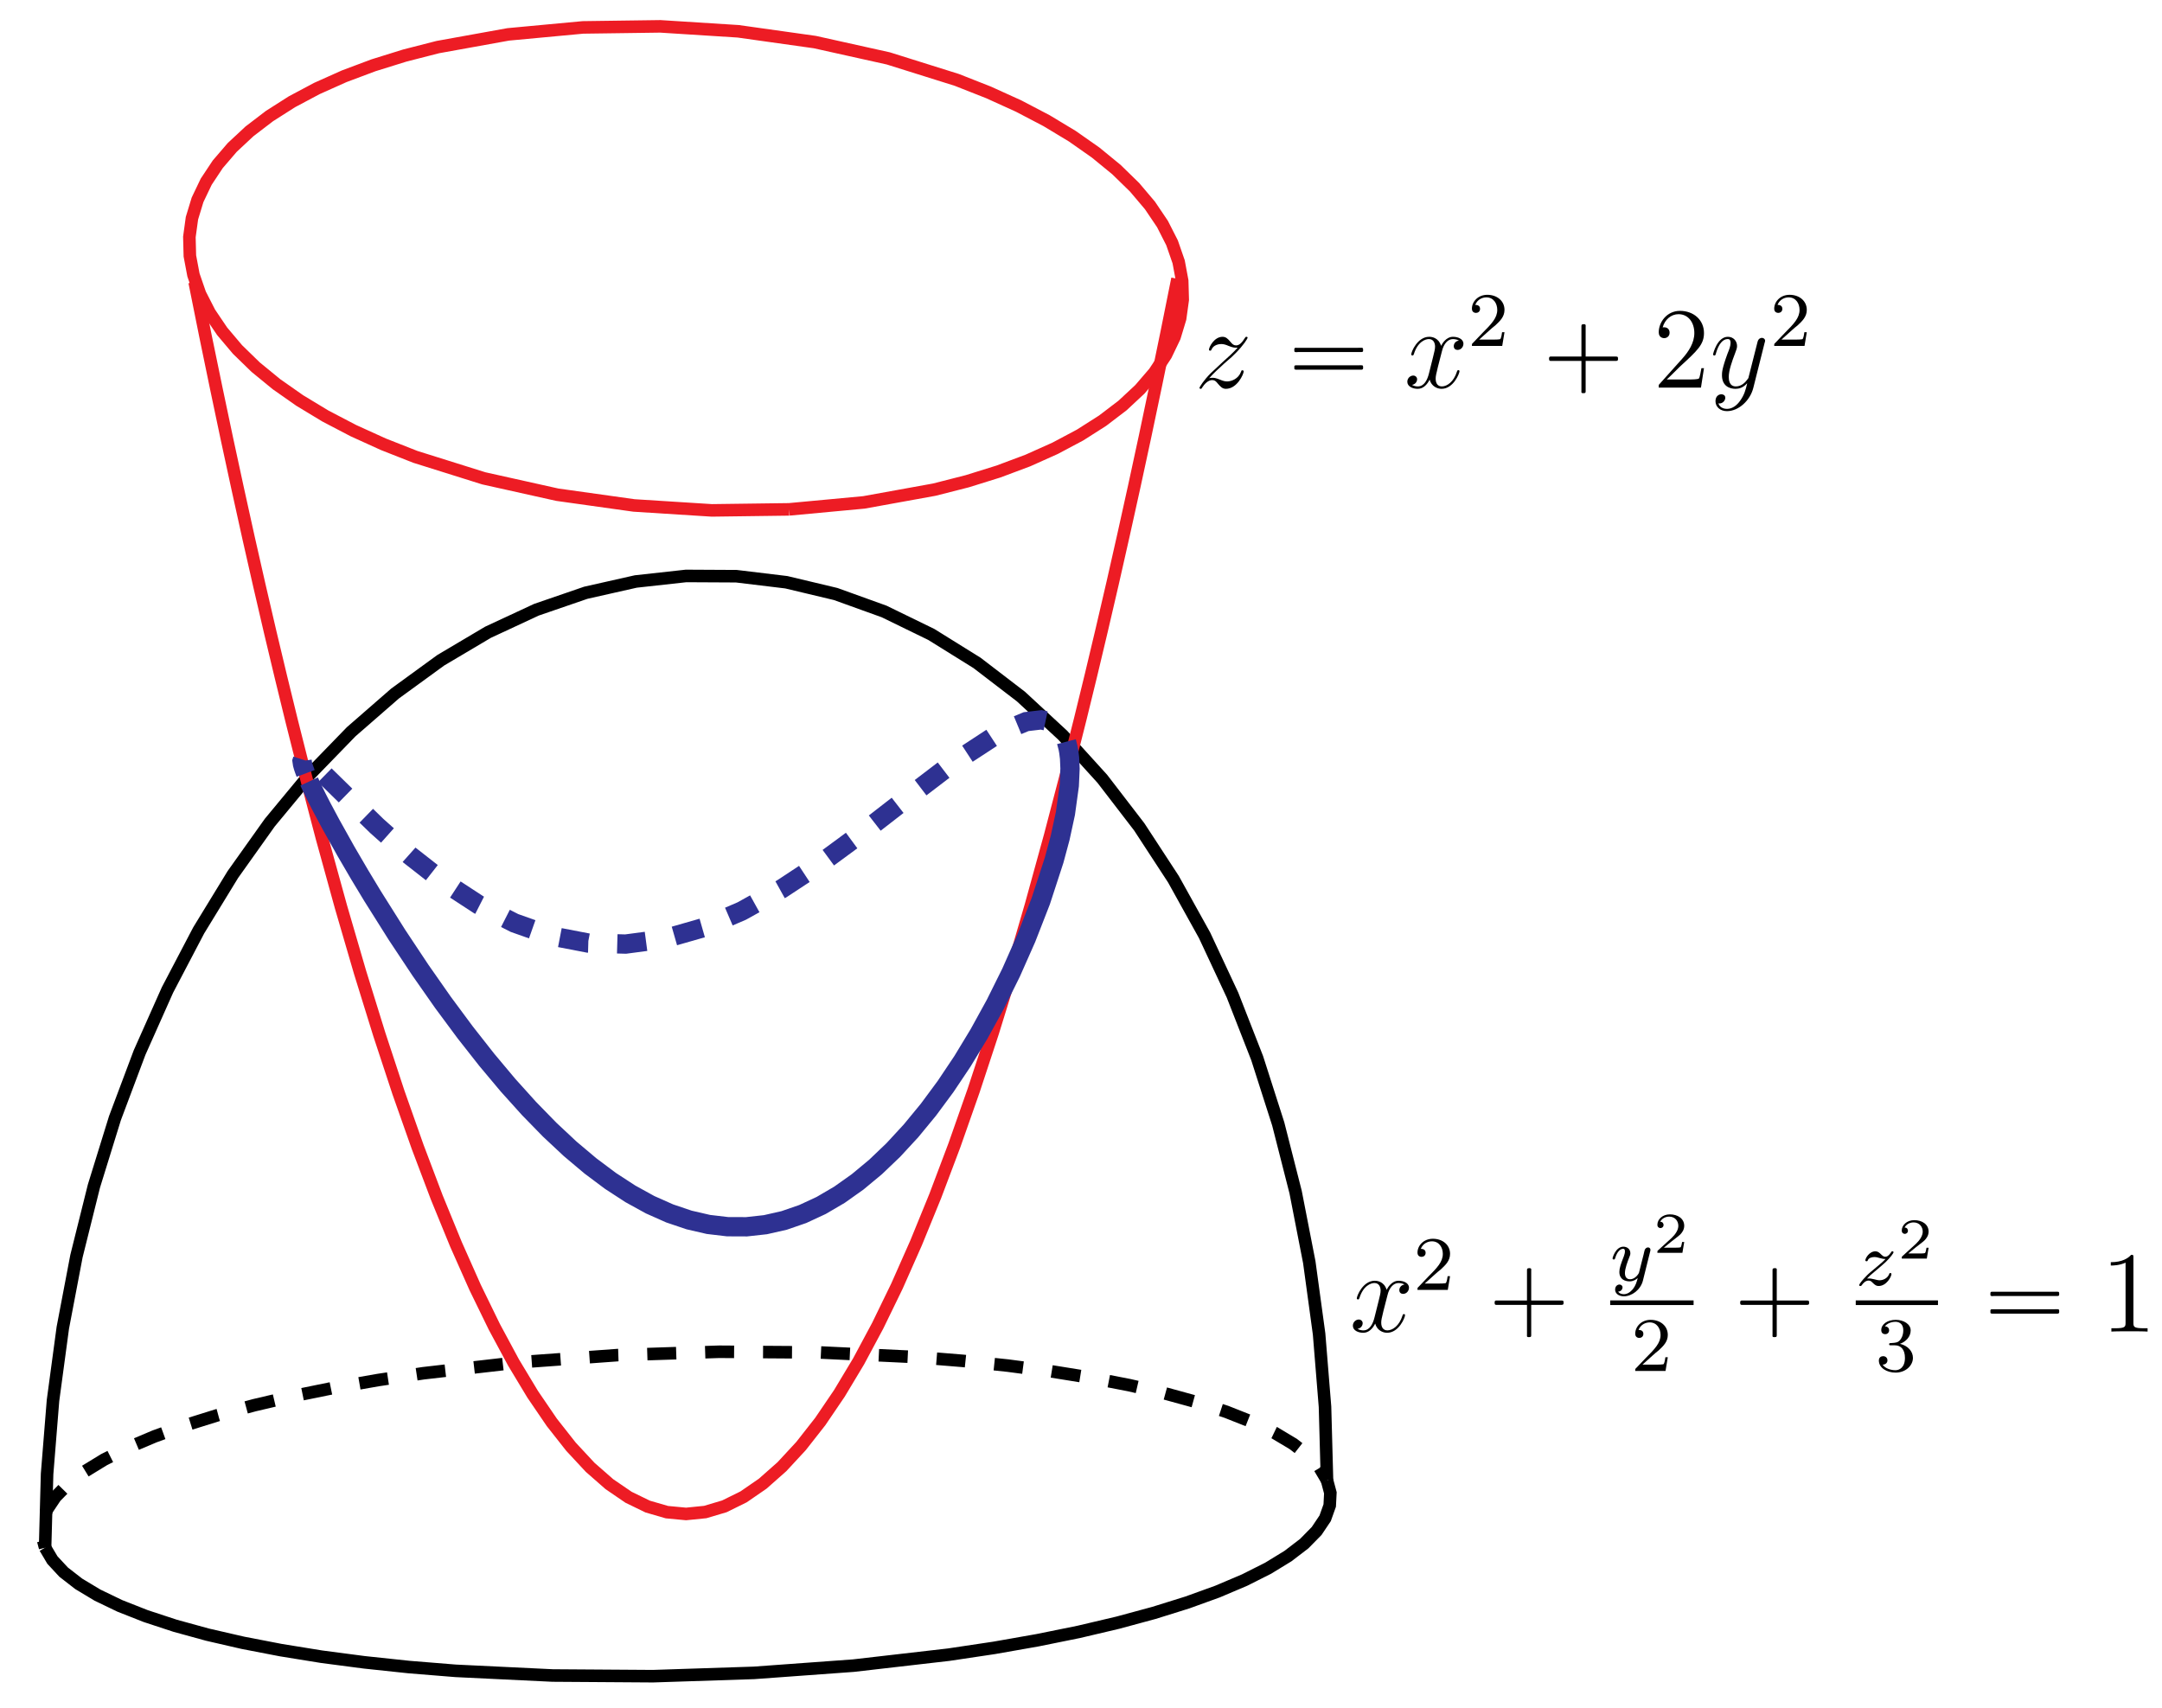 <?xml version="1.0" encoding="UTF-8"?>
<svg xmlns="http://www.w3.org/2000/svg" xmlns:xlink="http://www.w3.org/1999/xlink" width="224pt" height="177pt" viewBox="0 0 224 177" version="1.1">
<defs>
<g>
<symbol overflow="visible" id="glyph0-0">
<path style="stroke:none;" d=""/>
</symbol>
<symbol overflow="visible" id="glyph0-1">
<path style="stroke:none;" d="M 5.672 -4.875 C 5.281 -4.812 5.141 -4.516 5.141 -4.297 C 5.141 -4 5.359 -3.906 5.531 -3.906 C 5.891 -3.906 6.141 -4.219 6.141 -4.547 C 6.141 -5.047 5.562 -5.266 5.062 -5.266 C 4.344 -5.266 3.938 -4.547 3.828 -4.328 C 3.547 -5.219 2.812 -5.266 2.594 -5.266 C 1.375 -5.266 0.734 -3.703 0.734 -3.438 C 0.734 -3.391 0.781 -3.328 0.859 -3.328 C 0.953 -3.328 0.984 -3.406 1 -3.453 C 1.406 -4.781 2.219 -5.031 2.562 -5.031 C 3.094 -5.031 3.203 -4.531 3.203 -4.25 C 3.203 -3.984 3.125 -3.703 2.984 -3.125 L 2.578 -1.5 C 2.406 -0.781 2.062 -0.125 1.422 -0.125 C 1.359 -0.125 1.062 -0.125 0.812 -0.281 C 1.25 -0.359 1.344 -0.719 1.344 -0.859 C 1.344 -1.094 1.156 -1.25 0.938 -1.25 C 0.641 -1.25 0.328 -0.984 0.328 -0.609 C 0.328 -0.109 0.891 0.125 1.406 0.125 C 1.984 0.125 2.391 -0.328 2.641 -0.828 C 2.828 -0.125 3.438 0.125 3.875 0.125 C 5.094 0.125 5.734 -1.453 5.734 -1.703 C 5.734 -1.766 5.688 -1.812 5.625 -1.812 C 5.516 -1.812 5.5 -1.75 5.469 -1.656 C 5.141 -0.609 4.453 -0.125 3.906 -0.125 C 3.484 -0.125 3.266 -0.438 3.266 -0.922 C 3.266 -1.188 3.312 -1.375 3.5 -2.156 L 3.922 -3.797 C 4.094 -4.5 4.5 -5.031 5.062 -5.031 C 5.078 -5.031 5.422 -5.031 5.672 -4.875 Z M 5.672 -4.875 "/>
</symbol>
<symbol overflow="visible" id="glyph0-2">
<path style="stroke:none;" d="M 1.516 -0.969 C 2.031 -1.547 2.453 -1.922 3.047 -2.469 C 3.766 -3.078 4.078 -3.375 4.25 -3.562 C 5.078 -4.391 5.5 -5.078 5.5 -5.172 C 5.5 -5.266 5.406 -5.266 5.375 -5.266 C 5.297 -5.266 5.266 -5.219 5.219 -5.141 C 4.906 -4.625 4.625 -4.375 4.312 -4.375 C 4.062 -4.375 3.938 -4.484 3.703 -4.766 C 3.453 -5.062 3.25 -5.266 2.906 -5.266 C 2.031 -5.266 1.5 -4.188 1.5 -3.938 C 1.5 -3.891 1.516 -3.828 1.625 -3.828 C 1.719 -3.828 1.734 -3.875 1.766 -3.953 C 1.969 -4.438 2.547 -4.516 2.766 -4.516 C 3.031 -4.516 3.266 -4.438 3.516 -4.328 C 3.969 -4.141 4.156 -4.141 4.281 -4.141 C 4.359 -4.141 4.406 -4.141 4.469 -4.141 C 4.078 -3.688 3.438 -3.109 2.891 -2.625 L 1.688 -1.5 C 0.953 -0.766 0.516 -0.062 0.516 0.031 C 0.516 0.094 0.578 0.125 0.641 0.125 C 0.719 0.125 0.734 0.109 0.812 -0.031 C 1 -0.328 1.391 -0.781 1.828 -0.781 C 2.078 -0.781 2.203 -0.688 2.438 -0.391 C 2.672 -0.125 2.875 0.125 3.25 0.125 C 4.422 0.125 5.094 -1.406 5.094 -1.672 C 5.094 -1.719 5.078 -1.797 4.953 -1.797 C 4.859 -1.797 4.859 -1.75 4.812 -1.625 C 4.547 -0.922 3.844 -0.641 3.375 -0.641 C 3.125 -0.641 2.891 -0.719 2.641 -0.828 C 2.156 -1.016 2.031 -1.016 1.875 -1.016 C 1.75 -1.016 1.625 -1.016 1.516 -0.969 Z M 1.516 -0.969 "/>
</symbol>
<symbol overflow="visible" id="glyph0-3">
<path style="stroke:none;" d="M 3.141 1.344 C 2.828 1.797 2.359 2.203 1.766 2.203 C 1.625 2.203 1.047 2.172 0.875 1.625 C 0.906 1.641 0.969 1.641 0.984 1.641 C 1.344 1.641 1.594 1.328 1.594 1.047 C 1.594 0.781 1.359 0.688 1.188 0.688 C 0.984 0.688 0.578 0.828 0.578 1.406 C 0.578 2.016 1.094 2.438 1.766 2.438 C 2.969 2.438 4.172 1.344 4.5 0.016 L 5.672 -4.656 C 5.688 -4.703 5.719 -4.781 5.719 -4.859 C 5.719 -5.031 5.562 -5.156 5.391 -5.156 C 5.281 -5.156 5.031 -5.109 4.938 -4.75 L 4.047 -1.234 C 4 -1.016 4 -0.984 3.891 -0.859 C 3.656 -0.531 3.266 -0.125 2.688 -0.125 C 2.016 -0.125 1.953 -0.781 1.953 -1.094 C 1.953 -1.781 2.281 -2.703 2.609 -3.562 C 2.734 -3.906 2.812 -4.078 2.812 -4.312 C 2.812 -4.812 2.453 -5.266 1.859 -5.266 C 0.766 -5.266 0.328 -3.531 0.328 -3.438 C 0.328 -3.391 0.375 -3.328 0.453 -3.328 C 0.562 -3.328 0.578 -3.375 0.625 -3.547 C 0.906 -4.547 1.359 -5.031 1.828 -5.031 C 1.938 -5.031 2.141 -5.031 2.141 -4.641 C 2.141 -4.328 2.016 -3.984 1.828 -3.531 C 1.25 -1.953 1.25 -1.562 1.25 -1.281 C 1.25 -0.141 2.062 0.125 2.656 0.125 C 3 0.125 3.438 0.016 3.844 -0.438 L 3.859 -0.422 C 3.688 0.281 3.562 0.75 3.141 1.344 Z M 3.141 1.344 "/>
</symbol>
<symbol overflow="visible" id="glyph1-0">
<path style="stroke:none;" d=""/>
</symbol>
<symbol overflow="visible" id="glyph1-1">
<path style="stroke:none;" d="M 2.25 -1.625 C 2.375 -1.75 2.703 -2.016 2.844 -2.125 C 3.328 -2.578 3.797 -3.016 3.797 -3.734 C 3.797 -4.688 3 -5.297 2.016 -5.297 C 1.047 -5.297 0.422 -4.578 0.422 -3.859 C 0.422 -3.469 0.734 -3.422 0.844 -3.422 C 1.016 -3.422 1.266 -3.531 1.266 -3.844 C 1.266 -4.25 0.859 -4.25 0.766 -4.25 C 1 -4.844 1.531 -5.031 1.922 -5.031 C 2.656 -5.031 3.047 -4.406 3.047 -3.734 C 3.047 -2.906 2.469 -2.297 1.516 -1.344 L 0.516 -0.297 C 0.422 -0.219 0.422 -0.203 0.422 0 L 3.562 0 L 3.797 -1.422 L 3.547 -1.422 C 3.531 -1.266 3.469 -0.875 3.375 -0.719 C 3.328 -0.656 2.719 -0.656 2.594 -0.656 L 1.172 -0.656 Z M 2.25 -1.625 "/>
</symbol>
<symbol overflow="visible" id="glyph1-2">
<path style="stroke:none;" d="M 2.016 -2.656 C 2.641 -2.656 3.047 -2.203 3.047 -1.359 C 3.047 -0.359 2.484 -0.078 2.062 -0.078 C 1.625 -0.078 1.016 -0.234 0.734 -0.656 C 1.031 -0.656 1.234 -0.844 1.234 -1.094 C 1.234 -1.359 1.047 -1.531 0.781 -1.531 C 0.578 -1.531 0.344 -1.406 0.344 -1.078 C 0.344 -0.328 1.156 0.172 2.078 0.172 C 3.125 0.172 3.875 -0.562 3.875 -1.359 C 3.875 -2.031 3.344 -2.625 2.531 -2.812 C 3.156 -3.031 3.641 -3.562 3.641 -4.203 C 3.641 -4.844 2.922 -5.297 2.094 -5.297 C 1.234 -5.297 0.594 -4.844 0.594 -4.234 C 0.594 -3.938 0.781 -3.812 1 -3.812 C 1.25 -3.812 1.406 -3.984 1.406 -4.219 C 1.406 -4.516 1.141 -4.625 0.969 -4.625 C 1.312 -5.062 1.922 -5.094 2.062 -5.094 C 2.266 -5.094 2.875 -5.031 2.875 -4.203 C 2.875 -3.656 2.641 -3.312 2.531 -3.188 C 2.297 -2.938 2.109 -2.922 1.625 -2.891 C 1.469 -2.891 1.406 -2.875 1.406 -2.766 C 1.406 -2.656 1.484 -2.656 1.625 -2.656 Z M 2.016 -2.656 "/>
</symbol>
<symbol overflow="visible" id="glyph2-0">
<path style="stroke:none;" d=""/>
</symbol>
<symbol overflow="visible" id="glyph2-1">
<path style="stroke:none;" d="M 4.328 -3.219 L 1.25 -3.219 C 1.188 -3.219 1.094 -3.234 1.031 -3.188 C 0.953 -3.125 0.969 -2.953 0.984 -2.875 C 1.016 -2.766 1.094 -2.766 1.188 -2.766 L 4.328 -2.766 L 4.328 0.312 C 4.328 0.375 4.312 0.469 4.344 0.531 C 4.406 0.594 4.594 0.578 4.672 0.562 C 4.766 0.531 4.766 0.453 4.766 0.375 L 4.766 -2.766 L 7.859 -2.766 C 7.906 -2.766 8.016 -2.766 8.062 -2.797 C 8.141 -2.859 8.125 -3.031 8.109 -3.125 C 8.078 -3.219 8 -3.219 7.906 -3.219 L 4.766 -3.219 L 4.766 -6.297 C 4.766 -6.359 4.781 -6.453 4.75 -6.516 C 4.688 -6.594 4.5 -6.578 4.422 -6.547 C 4.328 -6.531 4.328 -6.438 4.328 -6.359 Z M 4.328 -3.219 "/>
</symbol>
<symbol overflow="visible" id="glyph2-2">
<path style="stroke:none;" d="M 1.047 -4.109 C 0.953 -4.062 0.984 -3.938 0.984 -3.859 C 0.984 -3.828 0.984 -3.797 0.984 -3.75 C 1 -3.734 1.031 -3.703 1.062 -3.688 C 1.156 -3.656 1.297 -3.688 1.406 -3.688 L 7.625 -3.688 C 7.719 -3.688 7.828 -3.688 7.922 -3.688 C 7.969 -3.688 8.031 -3.688 8.062 -3.719 C 8.109 -3.75 8.109 -3.812 8.109 -3.875 C 8.109 -3.969 8.125 -4.094 8.016 -4.125 C 7.875 -4.141 7.719 -4.125 7.578 -4.125 L 1.219 -4.125 C 1.172 -4.125 1.094 -4.141 1.047 -4.109 Z M 1.047 -2.297 C 0.953 -2.25 0.984 -2.125 0.984 -2.047 C 0.984 -2.016 0.984 -1.969 0.984 -1.938 C 1 -1.906 1.031 -1.891 1.062 -1.875 C 1.156 -1.844 1.297 -1.859 1.406 -1.859 L 7.625 -1.859 C 7.719 -1.859 7.828 -1.859 7.922 -1.859 C 7.969 -1.859 8.031 -1.859 8.062 -1.906 C 8.109 -1.938 8.109 -2 8.109 -2.062 C 8.109 -2.156 8.125 -2.281 8.016 -2.312 C 7.875 -2.328 7.719 -2.312 7.578 -2.312 L 1.219 -2.312 C 1.172 -2.312 1.094 -2.312 1.047 -2.297 Z M 1.047 -2.297 "/>
</symbol>
<symbol overflow="visible" id="glyph3-0">
<path style="stroke:none;" d=""/>
</symbol>
<symbol overflow="visible" id="glyph3-1">
<path style="stroke:none;" d="M 4.125 -3 C 4.156 -3.109 4.156 -3.125 4.156 -3.188 C 4.156 -3.391 4 -3.438 3.906 -3.438 C 3.859 -3.438 3.688 -3.422 3.578 -3.219 C 3.562 -3.172 3.484 -2.891 3.453 -2.719 L 2.969 -0.812 C 2.969 -0.781 2.625 -0.141 2.047 -0.141 C 1.656 -0.141 1.516 -0.438 1.516 -0.781 C 1.516 -1.25 1.781 -1.953 1.969 -2.422 C 2.047 -2.625 2.078 -2.688 2.078 -2.844 C 2.078 -3.281 1.719 -3.516 1.359 -3.516 C 0.562 -3.516 0.234 -2.391 0.234 -2.297 C 0.234 -2.219 0.297 -2.188 0.359 -2.188 C 0.469 -2.188 0.469 -2.234 0.5 -2.312 C 0.703 -3.016 1.047 -3.297 1.328 -3.297 C 1.453 -3.297 1.516 -3.219 1.516 -3.031 C 1.516 -2.859 1.453 -2.672 1.406 -2.531 C 1.078 -1.688 0.938 -1.281 0.938 -0.906 C 0.938 -0.125 1.531 0.078 2 0.078 C 2.375 0.078 2.641 -0.094 2.844 -0.266 C 2.719 0.172 2.641 0.484 2.344 0.875 C 2.078 1.188 1.766 1.406 1.406 1.406 C 1.266 1.406 0.969 1.375 0.812 1.141 C 1.234 1.109 1.266 0.75 1.266 0.703 C 1.266 0.516 1.109 0.406 0.953 0.406 C 0.766 0.406 0.5 0.547 0.5 0.938 C 0.5 1.312 0.844 1.625 1.406 1.625 C 2.219 1.625 3.125 0.969 3.375 0.016 Z M 4.125 -3 "/>
</symbol>
<symbol overflow="visible" id="glyph3-2">
<path style="stroke:none;" d="M 1.156 -0.688 C 1.438 -0.984 1.531 -1.078 2.234 -1.656 C 2.312 -1.734 2.875 -2.188 3.094 -2.406 C 3.594 -2.891 3.906 -3.328 3.906 -3.422 C 3.906 -3.484 3.844 -3.516 3.781 -3.516 C 3.703 -3.516 3.703 -3.5 3.625 -3.375 C 3.375 -3.016 3.203 -2.953 3.047 -2.953 C 2.906 -2.953 2.812 -3.016 2.641 -3.172 C 2.438 -3.375 2.281 -3.516 2.031 -3.516 C 1.391 -3.516 0.984 -2.797 0.984 -2.578 C 0.984 -2.578 0.984 -2.484 1.109 -2.484 C 1.188 -2.484 1.219 -2.516 1.25 -2.609 C 1.344 -2.844 1.688 -2.922 1.922 -2.922 C 2.109 -2.922 2.297 -2.875 2.5 -2.812 C 2.828 -2.719 2.906 -2.719 3.078 -2.719 C 2.922 -2.547 2.688 -2.328 2.078 -1.828 C 1.75 -1.547 1.406 -1.281 1.188 -1.062 C 0.609 -0.484 0.344 -0.094 0.344 -0.016 C 0.344 0.062 0.406 0.078 0.469 0.078 C 0.547 0.078 0.562 0.062 0.609 0 C 0.766 -0.234 1.016 -0.484 1.312 -0.484 C 1.5 -0.484 1.578 -0.422 1.734 -0.266 C 1.984 -0.016 2.125 0.078 2.359 0.078 C 3.188 0.078 3.688 -0.906 3.688 -1.156 C 3.688 -1.234 3.641 -1.266 3.562 -1.266 C 3.484 -1.266 3.469 -1.219 3.438 -1.125 C 3.281 -0.734 2.844 -0.516 2.453 -0.516 C 2.297 -0.516 2.125 -0.562 1.875 -0.625 C 1.547 -0.703 1.469 -0.703 1.344 -0.703 C 1.266 -0.703 1.219 -0.703 1.156 -0.688 Z M 1.156 -0.688 "/>
</symbol>
<symbol overflow="visible" id="glyph4-0">
<path style="stroke:none;" d=""/>
</symbol>
<symbol overflow="visible" id="glyph4-1">
<path style="stroke:none;" d="M 3.219 -1.125 L 3 -1.125 C 2.984 -1.031 2.922 -0.641 2.844 -0.578 C 2.797 -0.531 2.312 -0.531 2.219 -0.531 L 1.109 -0.531 L 1.875 -1.156 C 2.078 -1.328 2.609 -1.703 2.797 -1.891 C 2.969 -2.062 3.219 -2.375 3.219 -2.797 C 3.219 -3.547 2.547 -3.984 1.734 -3.984 C 0.969 -3.984 0.438 -3.469 0.438 -2.906 C 0.438 -2.609 0.688 -2.562 0.75 -2.562 C 0.906 -2.562 1.078 -2.672 1.078 -2.891 C 1.078 -3.016 1 -3.219 0.734 -3.219 C 0.875 -3.516 1.234 -3.75 1.656 -3.75 C 2.281 -3.75 2.609 -3.281 2.609 -2.797 C 2.609 -2.375 2.328 -1.938 1.922 -1.547 L 0.5 -0.25 C 0.438 -0.188 0.438 -0.188 0.438 0 L 3.031 0 Z M 3.219 -1.125 "/>
</symbol>
<symbol overflow="visible" id="glyph5-0">
<path style="stroke:none;" d=""/>
</symbol>
<symbol overflow="visible" id="glyph5-1">
<path style="stroke:none;" d="M 3.438 -7.656 C 3.438 -7.938 3.438 -7.953 3.203 -7.953 C 2.922 -7.625 2.312 -7.188 1.094 -7.188 L 1.094 -6.844 C 1.359 -6.844 1.953 -6.844 2.625 -7.141 L 2.625 -0.922 C 2.625 -0.484 2.578 -0.344 1.531 -0.344 L 1.156 -0.344 L 1.156 0 C 1.484 -0.031 2.641 -0.031 3.031 -0.031 C 3.438 -0.031 4.578 -0.031 4.906 0 L 4.906 -0.344 L 4.531 -0.344 C 3.484 -0.344 3.438 -0.484 3.438 -0.922 Z M 3.438 -7.656 "/>
</symbol>
<symbol overflow="visible" id="glyph5-2">
<path style="stroke:none;" d="M 5.266 -2.016 L 5 -2.016 C 4.953 -1.812 4.859 -1.141 4.75 -0.953 C 4.656 -0.844 3.984 -0.844 3.625 -0.844 L 1.406 -0.844 C 1.734 -1.125 2.469 -1.891 2.766 -2.172 C 4.594 -3.844 5.266 -4.469 5.266 -5.656 C 5.266 -7.031 4.172 -7.953 2.781 -7.953 C 1.406 -7.953 0.578 -6.766 0.578 -5.734 C 0.578 -5.125 1.109 -5.125 1.141 -5.125 C 1.406 -5.125 1.703 -5.312 1.703 -5.688 C 1.703 -6.031 1.484 -6.25 1.141 -6.25 C 1.047 -6.25 1.016 -6.25 0.984 -6.234 C 1.203 -7.047 1.859 -7.609 2.625 -7.609 C 3.641 -7.609 4.266 -6.75 4.266 -5.656 C 4.266 -4.641 3.688 -3.75 3 -2.984 L 0.578 -0.281 L 0.578 0 L 4.953 0 Z M 5.266 -2.016 "/>
</symbol>
</g>
</defs>
<g id="surface1">
<path style="fill:none;stroke-width:13;stroke-linecap:butt;stroke-linejoin:miter;stroke:rgb(0%,0%,0%);stroke-opacity:1;stroke-miterlimit:10;" d="M 46.719 166.523 L 54.297 153.711 L 65.938 141.172 L 81.523 129.062 L 101.016 117.344 L 124.219 106.172 L 151.094 95.586 L 181.406 85.625 L 214.961 76.406 L 251.602 67.969 L 291.055 60.352 L 333.086 53.555 L 377.461 47.734 L 423.867 42.812 L 472.07 38.906 L 572.578 34.062 L 676.484 33.359 L 781.25 36.797 L 884.258 44.297 L 983.008 55.664 L 1030 62.695 L 1075.039 70.625 L 1117.812 79.297 L 1158.125 88.789 L 1195.625 98.945 L 1230.156 109.727 L 1261.484 121.055 L 1289.453 132.93 L 1313.828 145.195 L 1334.453 157.812 L 1351.289 170.703 L 1364.141 183.789 L 1372.969 196.953 L 1377.695 210.195 L 1378.359 223.32 L 1374.883 236.367 " transform="matrix(0.1,0,0,-0.1,0,177)"/>
<path style="fill:none;stroke-width:13;stroke-linecap:butt;stroke-linejoin:miter;stroke:rgb(0%,0%,0%);stroke-opacity:1;stroke-dasharray:30,30;stroke-dashoffset:15;stroke-miterlimit:10;" d="M 1374.883 236.367 L 1367.305 249.18 L 1355.664 261.68 L 1340.078 273.828 L 1320.586 285.508 L 1297.344 296.68 L 1270.508 307.305 L 1240.195 317.227 L 1206.641 326.445 L 1170.039 334.883 L 1130.547 342.539 L 1088.516 349.297 L 1044.141 355.156 L 997.734 360.039 L 949.531 363.984 L 849.023 368.789 L 745.117 369.492 L 640.352 366.055 L 537.344 358.555 L 438.594 347.227 L 391.602 340.156 L 346.562 332.266 L 303.789 323.555 L 263.477 314.102 L 225.977 303.945 L 191.445 293.164 L 160.117 281.797 L 132.148 269.961 L 107.773 257.695 L 87.148 245.078 L 70.312 232.188 L 57.461 219.102 L 48.633 205.898 L 43.906 192.695 L 43.242 179.531 L 46.719 166.523 " transform="matrix(0.1,0,0,-0.1,0,177)"/>
<path style="fill:none;stroke-width:13;stroke-linecap:butt;stroke-linejoin:miter;stroke:rgb(0%,0%,0%);stroke-opacity:1;stroke-miterlimit:10;" d="M 1374.883 236.367 L 1372.812 312.5 L 1366.68 387.969 L 1356.523 462.266 L 1342.344 534.961 L 1324.336 605.586 L 1302.5 673.75 L 1276.992 738.984 L 1248.047 800.938 L 1215.742 859.141 L 1180.352 913.32 L 1142.07 963.125 L 1101.133 1008.203 L 1057.773 1048.32 L 1012.266 1083.203 L 964.922 1112.656 L 916.016 1136.484 L 865.82 1154.57 L 814.688 1166.758 L 762.891 1173.008 L 710.82 1173.281 L 658.711 1167.539 L 606.914 1155.859 L 555.781 1138.281 L 505.586 1114.922 L 456.68 1085.938 L 409.336 1051.484 L 363.828 1011.836 L 320.469 967.148 L 279.531 917.734 L 241.25 863.945 L 205.859 806.055 L 173.555 744.414 L 144.609 679.453 L 119.102 611.523 L 97.305 541.094 L 79.219 468.555 L 65.078 394.336 L 54.922 318.984 L 48.789 242.852 L 46.719 166.523 " transform="matrix(0.1,0,0,-0.1,0,177)"/>
<path style="fill:none;stroke-width:13;stroke-linecap:butt;stroke-linejoin:miter;stroke:rgb(92.94%,10.979%,14.119%);stroke-opacity:1;stroke-miterlimit:10;" d="M 817.617 1242.266 L 895.078 1249.492 L 968.008 1262.695 L 1002.188 1271.406 L 1034.609 1281.523 L 1064.961 1292.891 L 1093.203 1305.547 L 1119.062 1319.297 L 1142.383 1334.141 L 1163.086 1349.922 L 1180.977 1366.602 L 1195.977 1384.062 L 1207.969 1402.188 L 1216.914 1420.859 L 1222.695 1439.961 L 1225.391 1459.414 L 1224.844 1479.062 L 1221.172 1498.75 L 1214.336 1518.438 L 1204.414 1537.93 L 1191.445 1557.148 L 1175.508 1575.977 L 1156.719 1594.297 L 1135.156 1611.953 L 1110.977 1628.906 L 1084.336 1644.961 L 1055.391 1660.117 L 1024.336 1674.219 L 991.328 1687.227 L 920.352 1709.492 L 844.219 1726.406 L 764.805 1737.578 L 684.062 1742.695 L 603.984 1741.602 L 526.523 1734.375 L 453.594 1721.211 L 419.414 1712.461 L 387.031 1702.383 L 356.602 1690.977 L 328.398 1678.359 L 302.539 1664.609 L 279.219 1649.766 L 258.516 1633.945 L 240.625 1617.266 L 225.625 1599.805 L 213.633 1581.719 L 204.688 1563.008 L 198.867 1543.906 L 196.211 1524.492 L 196.719 1504.844 L 200.43 1485.156 L 207.227 1465.469 L 217.188 1445.977 L 230.156 1426.758 L 246.094 1407.891 L 264.883 1389.609 L 286.445 1371.953 L 310.625 1355 L 337.266 1338.906 L 366.211 1323.789 L 397.266 1309.688 L 430.273 1296.68 L 501.25 1274.414 L 577.383 1257.461 L 656.797 1246.328 L 737.539 1241.211 L 817.617 1242.266 " transform="matrix(0.1,0,0,-0.1,0,177)"/>
<path style="fill:none;stroke-width:13;stroke-linecap:butt;stroke-linejoin:miter;stroke:rgb(92.94%,10.979%,14.119%);stroke-opacity:1;stroke-miterlimit:10;" d="M 201.641 1477.812 L 212.812 1422.266 L 224.023 1367.969 L 235.195 1314.922 L 246.406 1263.086 L 257.578 1212.5 L 268.789 1163.125 L 279.961 1115.039 L 291.172 1068.125 L 302.344 1022.461 L 313.555 978.047 " transform="matrix(0.1,0,0,-0.1,0,177)"/>
<path style="fill:none;stroke-width:13;stroke-linecap:butt;stroke-linejoin:miter;stroke:rgb(92.94%,10.979%,14.119%);stroke-opacity:1;stroke-miterlimit:10;" d="M 1108.047 980.664 L 1119.258 1025.156 L 1130.43 1070.859 L 1141.602 1117.812 L 1152.812 1166.016 L 1163.984 1215.43 L 1175.195 1266.094 L 1186.406 1318.008 L 1197.578 1371.133 L 1208.789 1425.508 L 1219.961 1481.094 " transform="matrix(0.1,0,0,-0.1,0,177)"/>
<path style="fill:none;stroke-width:13;stroke-linecap:butt;stroke-linejoin:miter;stroke:rgb(92.94%,10.979%,14.119%);stroke-opacity:1;stroke-miterlimit:10;" d="M 313.555 978.047 L 333.438 902.266 L 353.281 830.391 L 373.125 762.383 L 393.008 698.281 L 412.852 638.047 L 432.734 581.719 L 452.578 529.258 L 472.461 480.703 L 492.305 436.055 L 512.188 395.273 L 532.031 358.398 L 551.914 325.391 L 571.758 296.289 L 591.641 271.055 L 611.484 249.727 L 631.367 232.305 L 651.211 218.75 L 671.055 209.102 L 690.938 203.32 L 710.82 201.445 L 730.664 203.438 L 750.508 209.336 L 770.391 219.141 L 790.234 232.812 L 810.117 250.391 L 829.961 271.836 L 849.844 297.188 L 869.688 326.406 L 889.57 359.531 L 909.414 396.562 L 929.297 437.461 L 949.141 482.266 L 969.023 530.938 L 988.867 583.516 L 1008.711 640 L 1028.594 700.352 L 1048.477 764.57 L 1068.32 832.695 L 1088.164 904.727 L 1108.047 980.664 " transform="matrix(0.1,0,0,-0.1,0,177)"/>
<path style="fill:none;stroke-width:20;stroke-linecap:butt;stroke-linejoin:miter;stroke:rgb(18.039%,19.22%,57.249%);stroke-opacity:1;stroke-miterlimit:10;" d="M 320.273 960.312 L 323.164 954.141 L 325.156 949.961 L 328.398 943.359 L 333.789 932.891 L 342.852 915.938 L 358.438 888.047 L 372.578 863.828 L 385.977 841.641 L 411.367 801.328 L 435.586 764.844 L 459.023 731.367 L 481.914 700.469 L 504.336 671.953 L 526.367 645.664 L 548.086 621.562 L 569.531 599.57 L 590.742 579.727 L 611.758 562.031 L 632.539 546.484 L 653.125 533.086 L 673.555 521.836 L 693.867 512.812 L 713.984 506.016 L 733.945 501.406 L 753.789 499.062 L 773.438 498.984 L 793.008 501.133 L 812.422 505.547 L 831.68 512.188 L 850.781 521.055 L 869.727 532.148 L 888.516 545.469 L 907.148 560.938 L 925.586 578.555 L 943.828 598.32 L 961.875 620.234 L 979.648 644.258 L 997.148 670.391 L 1014.336 698.75 L 1031.172 729.336 L 1047.539 762.305 L 1063.281 797.852 L 1078.32 836.406 L 1092.148 878.789 L 1098.398 901.992 L 1103.867 927.266 L 1107.852 956.172 L 1108.633 973.633 L 1108.164 984.375 L 1107.344 991.094 L 1106.562 995.312 L 1104.922 1001.602 " transform="matrix(0.1,0,0,-0.1,0,177)"/>
<path style="fill:none;stroke-width:20;stroke-linecap:butt;stroke-linejoin:miter;stroke:rgb(18.039%,19.22%,57.249%);stroke-opacity:1;stroke-dasharray:30,30;stroke-dashoffset:15;stroke-miterlimit:10;" d="M 316.68 968.711 L 315.039 973.086 L 314.258 975.391 L 313.438 978.359 L 312.969 981.523 L 313.75 983.945 L 317.734 983.164 L 329.453 973.75 L 358.32 945.469 L 390.43 914.219 L 424.453 883.867 L 459.727 856.25 L 496.016 832.578 L 533.047 813.711 L 570.82 800.352 L 609.18 792.969 L 648.164 791.875 L 687.656 797.109 L 727.734 808.594 L 768.477 826.094 L 809.844 849.062 L 852.07 876.875 L 895.234 908.633 L 939.688 943.125 L 986.016 978.477 L 1035.625 1010.898 L 1063.164 1022.344 L 1078.75 1024.18 L 1087.812 1022.266 L 1093.203 1019.336 L 1096.445 1016.523 L 1098.438 1014.297 L 1101.328 1009.961 " transform="matrix(0.1,0,0,-0.1,0,177)"/>
<g style="fill:rgb(0%,0%,0%);fill-opacity:1;">
  <use xlink:href="#glyph0-1" x="139.84" y="137.96"/>
</g>
<g style="fill:rgb(0%,0%,0%);fill-opacity:1;">
  <use xlink:href="#glyph1-1" x="146.44" y="133.64"/>
</g>
<g style="fill:rgb(0%,0%,0%);fill-opacity:1;">
  <use xlink:href="#glyph2-1" x="153.88" y="137.96"/>
</g>
<g style="fill:rgb(0%,0%,0%);fill-opacity:1;">
  <use xlink:href="#glyph3-1" x="166.84" y="132.68"/>
</g>
<g style="fill:rgb(0%,0%,0%);fill-opacity:1;">
  <use xlink:href="#glyph4-1" x="171.28" y="129.8"/>
</g>
<path style=" stroke:none;fill-rule:nonzero;fill:rgb(0%,0%,0%);fill-opacity:1;" d="M 166.828 134.73 L 175.469 134.73 L 175.469 135.211 L 166.828 135.211 Z M 166.828 134.73 "/>
<g style="fill:rgb(0%,0%,0%);fill-opacity:1;">
  <use xlink:href="#glyph1-1" x="169" y="142.04"/>
</g>
<g style="fill:rgb(0%,0%,0%);fill-opacity:1;">
  <use xlink:href="#glyph2-1" x="179.32" y="137.96"/>
</g>
<g style="fill:rgb(0%,0%,0%);fill-opacity:1;">
  <use xlink:href="#glyph3-2" x="192.28" y="133.16"/>
</g>
<g style="fill:rgb(0%,0%,0%);fill-opacity:1;">
  <use xlink:href="#glyph4-1" x="196.6" y="130.4"/>
</g>
<path style=" stroke:none;fill-rule:nonzero;fill:rgb(0%,0%,0%);fill-opacity:1;" d="M 192.27 134.73 L 200.789 134.73 L 200.789 135.211 L 192.27 135.211 Z M 192.27 134.73 "/>
<g style="fill:rgb(0%,0%,0%);fill-opacity:1;">
  <use xlink:href="#glyph1-2" x="194.32" y="142.04"/>
</g>
<g style="fill:rgb(0%,0%,0%);fill-opacity:1;">
  <use xlink:href="#glyph2-2" x="205.24" y="137.96"/>
</g>
<g style="fill:rgb(0%,0%,0%);fill-opacity:1;">
  <use xlink:href="#glyph5-1" x="217.6" y="137.96"/>
</g>
<g style="fill:rgb(0%,0%,0%);fill-opacity:1;">
  <use xlink:href="#glyph0-2" x="123.76" y="40.16"/>
</g>
<g style="fill:rgb(0%,0%,0%);fill-opacity:1;">
  <use xlink:href="#glyph2-2" x="133.12" y="40.16"/>
</g>
<g style="fill:rgb(0%,0%,0%);fill-opacity:1;">
  <use xlink:href="#glyph0-1" x="145.481" y="40.16"/>
</g>
<g style="fill:rgb(0%,0%,0%);fill-opacity:1;">
  <use xlink:href="#glyph1-1" x="152.08" y="35.84"/>
</g>
<g style="fill:rgb(0%,0%,0%);fill-opacity:1;">
  <use xlink:href="#glyph2-1" x="159.52" y="40.16"/>
</g>
<g style="fill:rgb(0%,0%,0%);fill-opacity:1;">
  <use xlink:href="#glyph5-2" x="171.28" y="40.16"/>
</g>
<g style="fill:rgb(0%,0%,0%);fill-opacity:1;">
  <use xlink:href="#glyph0-3" x="177.16" y="40.16"/>
</g>
<g style="fill:rgb(0%,0%,0%);fill-opacity:1;">
  <use xlink:href="#glyph1-1" x="183.4" y="35.84"/>
</g>
</g>
</svg>
